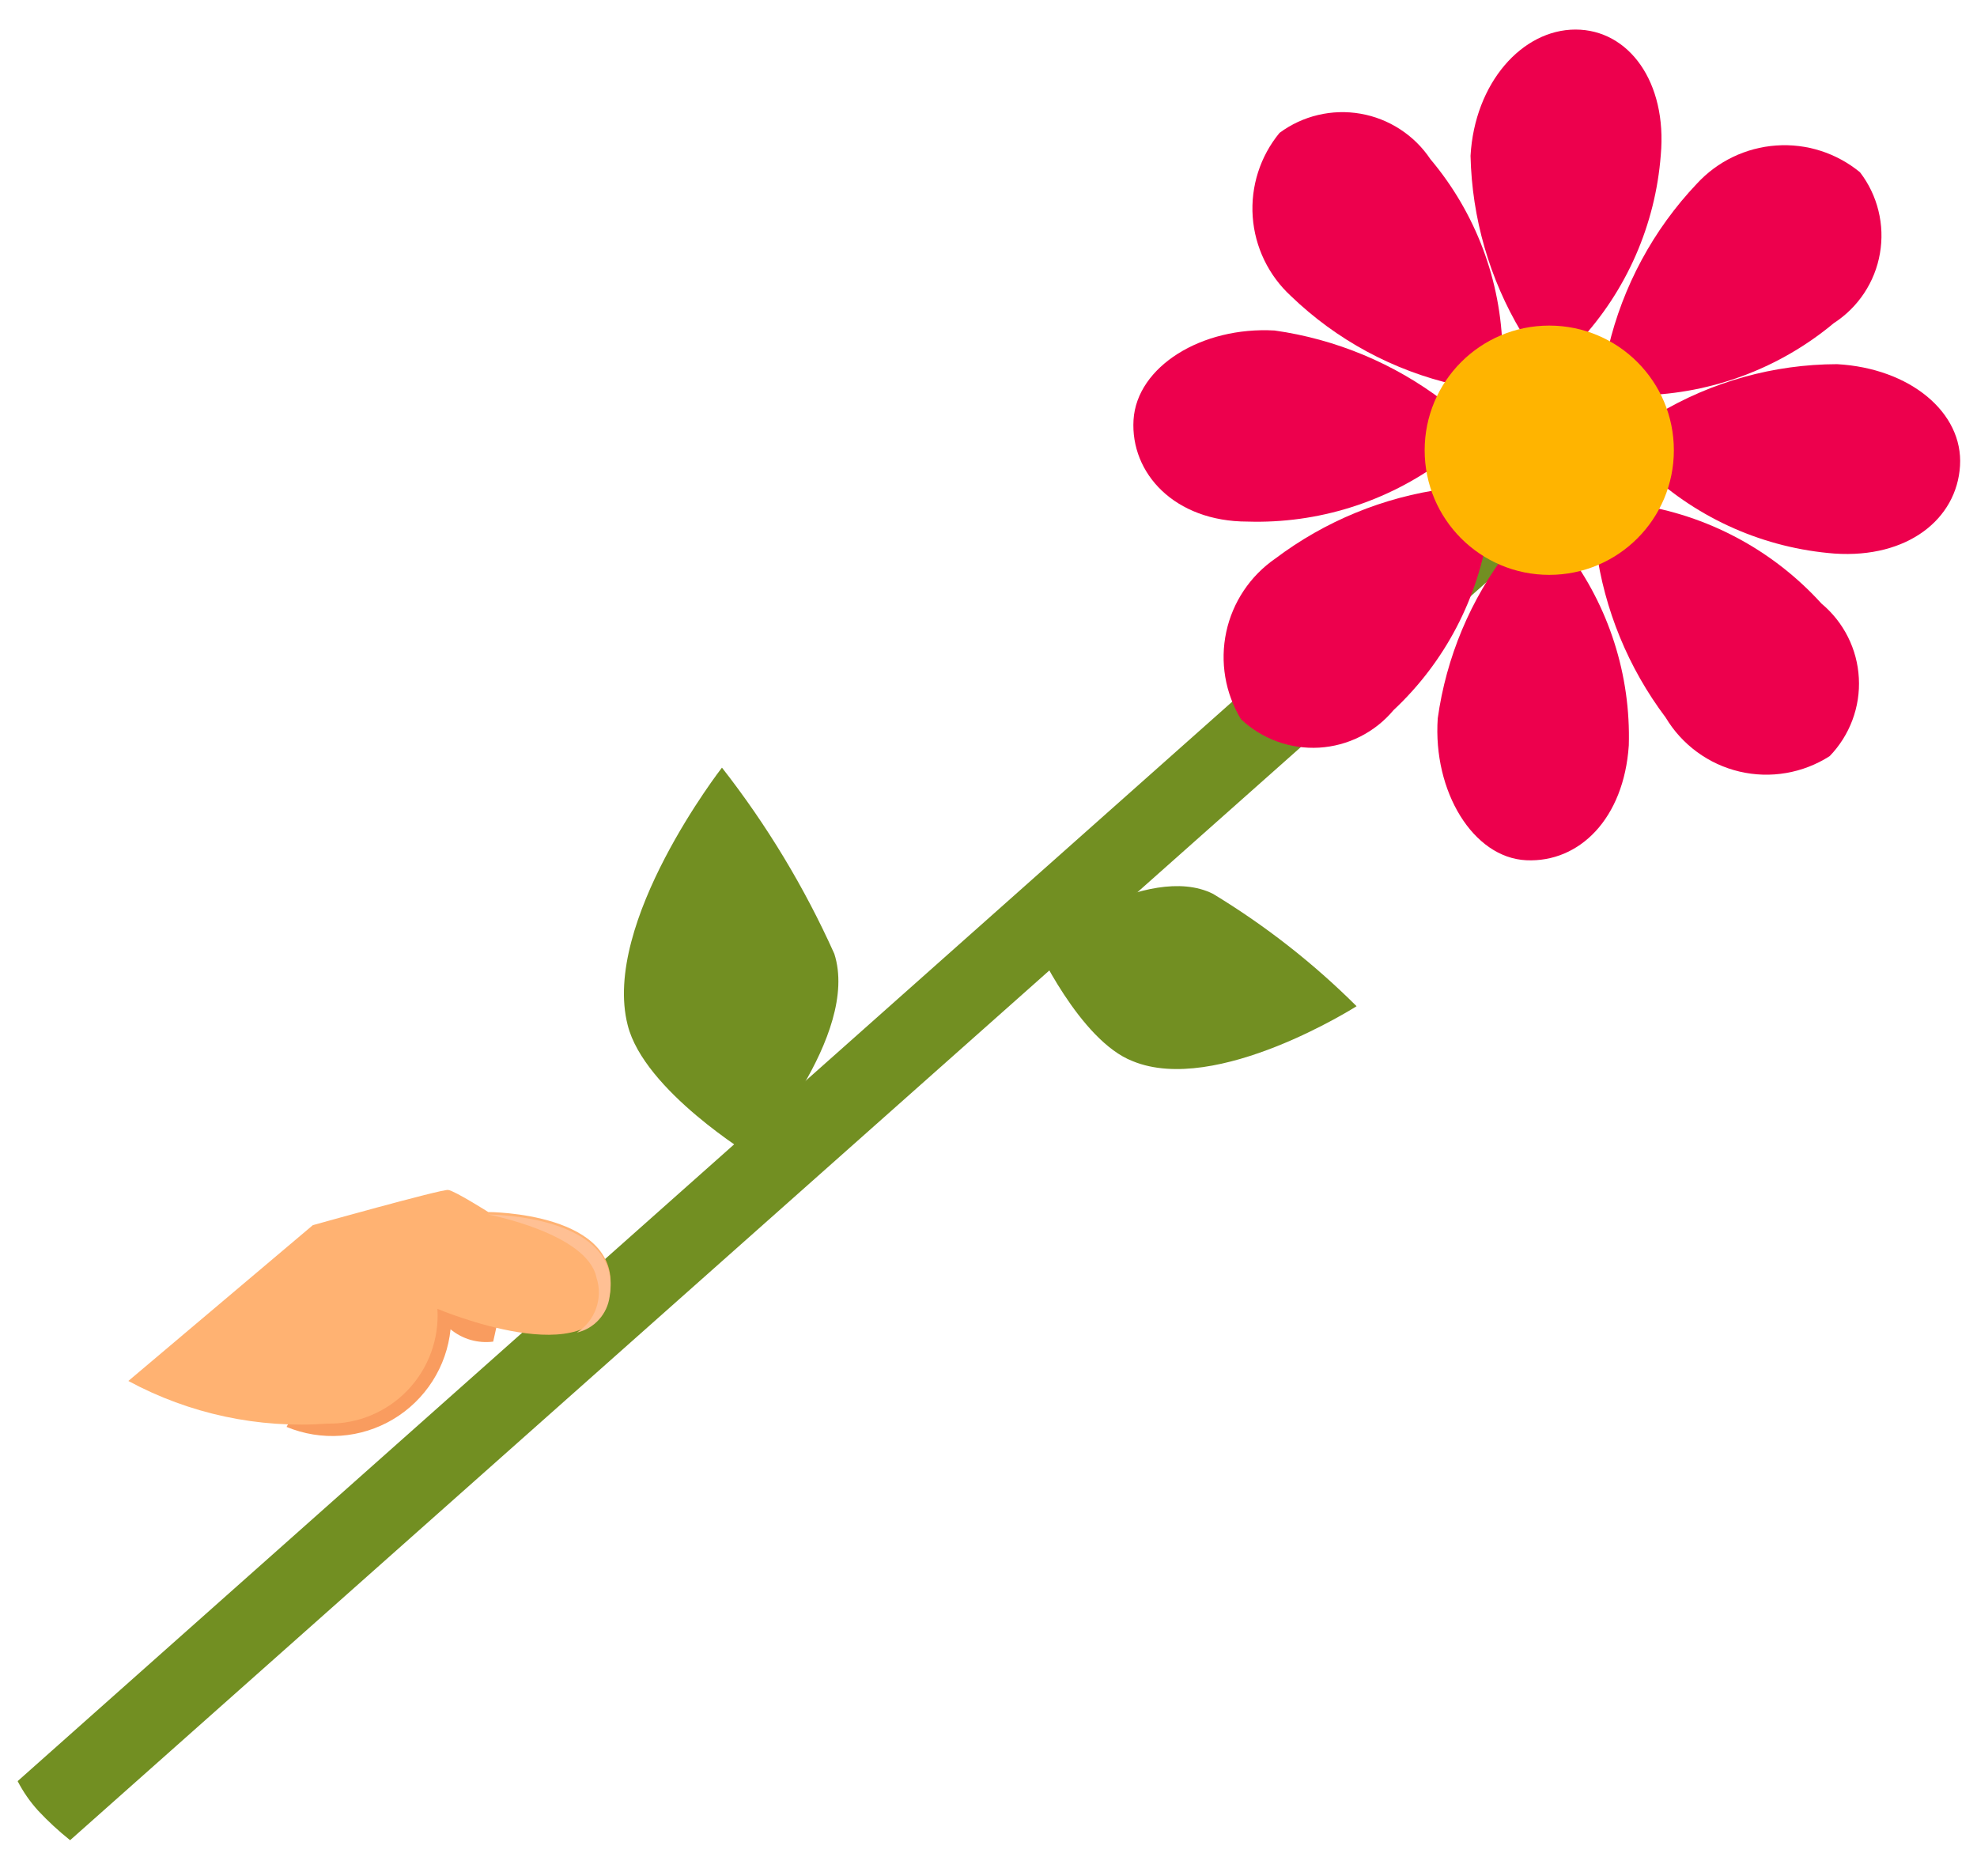 <svg width="39" height="37" viewBox="0 0 39 37" fill="none" xmlns="http://www.w3.org/2000/svg">
<g clip-path="url(#clip0_586_875)">
<path d="M9.729 26.463C9.58 26.482 9.428 26.47 9.284 26.429C9.139 26.387 9.004 26.316 8.888 26.22C8.851 26.584 8.729 26.934 8.532 27.242C8.335 27.55 8.069 27.808 7.754 27.995C7.44 28.182 7.086 28.293 6.722 28.319C6.357 28.345 5.991 28.285 5.653 28.145L7.594 24.586L10.053 25.007L9.729 26.463Z" fill="#F99C5F"/>
<path d="M1.383 36.297L29.85 11.016L28.815 9.835L0.348 35.132C0.457 35.343 0.593 35.539 0.753 35.715C0.948 35.924 1.159 36.118 1.383 36.297V36.297Z" fill="#728F22"/>
<path d="M25.467 5.84C26.366 6.706 27.485 7.31 28.702 7.587C29.122 7.587 29.672 7.328 29.64 6.924C29.614 5.536 29.111 4.2 28.217 3.139C28.06 2.904 27.857 2.704 27.62 2.55C27.383 2.396 27.118 2.291 26.84 2.243C26.561 2.194 26.276 2.203 26.001 2.268C25.726 2.333 25.468 2.453 25.241 2.621C24.859 3.085 24.67 3.677 24.712 4.276C24.755 4.875 25.025 5.434 25.467 5.84V5.84Z" fill="#ED004D"/>
<path d="M32.859 14.154C32.121 13.174 31.647 12.021 31.484 10.806C31.484 10.401 31.872 9.884 32.26 9.948C33.674 10.155 34.972 10.847 35.932 11.905C36.149 12.086 36.327 12.31 36.454 12.563C36.581 12.816 36.654 13.092 36.669 13.374C36.685 13.657 36.641 13.939 36.542 14.204C36.443 14.469 36.29 14.711 36.094 14.914C35.833 15.081 35.541 15.195 35.235 15.247C34.93 15.3 34.617 15.29 34.315 15.219C34.013 15.148 33.729 15.017 33.479 14.834C33.229 14.651 33.018 14.42 32.859 14.154V14.154Z" fill="#ED004D"/>
<path d="M33.473 3.624C32.615 4.529 32.013 5.645 31.727 6.859C31.727 7.263 32.002 7.83 32.39 7.797C33.776 7.763 35.11 7.262 36.175 6.374C36.413 6.22 36.617 6.019 36.774 5.782C36.931 5.545 37.037 5.279 37.085 4.999C37.134 4.72 37.124 4.433 37.056 4.157C36.989 3.882 36.865 3.623 36.692 3.398C36.228 3.017 35.636 2.827 35.038 2.87C34.439 2.912 33.879 3.182 33.473 3.624V3.624Z" fill="#ED004D"/>
<path d="M25.16 11.016C26.139 10.278 27.292 9.805 28.508 9.641C28.912 9.641 29.43 10.029 29.365 10.418C29.166 11.793 28.504 13.059 27.489 14.008C27.308 14.225 27.084 14.402 26.832 14.529C26.58 14.656 26.305 14.73 26.023 14.747C25.741 14.763 25.459 14.722 25.194 14.626C24.929 14.529 24.686 14.38 24.48 14.186C24.168 13.671 24.064 13.055 24.19 12.466C24.316 11.877 24.663 11.358 25.16 11.016V11.016Z" fill="#ED004D"/>
<path d="M36.239 7.183C34.991 7.186 33.767 7.527 32.697 8.169C32.406 8.46 32.212 9.043 32.503 9.301C33.514 10.243 34.814 10.813 36.191 10.919C37.63 11.016 38.601 10.24 38.665 9.188C38.73 8.137 37.679 7.263 36.239 7.183Z" fill="#ED004D"/>
<path d="M25.143 6.519C26.355 6.69 27.502 7.169 28.475 7.91C28.734 8.234 28.863 8.848 28.475 9.075C27.36 9.903 25.998 10.331 24.61 10.288C23.17 10.288 22.297 9.334 22.361 8.282C22.426 7.231 23.704 6.438 25.143 6.519Z" fill="#ED004D"/>
<path d="M29.009 3.074C29.037 4.301 29.382 5.499 30.012 6.552C30.287 6.843 30.886 7.037 31.144 6.746C32.086 5.735 32.656 4.435 32.762 3.058C32.891 1.619 32.131 0.583 31.08 0.583C30.028 0.583 29.09 1.635 29.009 3.074Z" fill="#ED004D"/>
<path d="M28.362 14.17C28.53 12.963 29.009 11.82 29.753 10.854C30.076 10.579 30.691 10.466 30.901 10.854C31.738 11.96 32.172 13.318 32.131 14.704C32.034 16.143 31.16 17.016 30.109 16.968C29.058 16.919 28.265 15.609 28.362 14.17Z" fill="#ED004D"/>
<path d="M30.562 11.339C31.92 11.339 33.02 10.239 33.02 8.881C33.02 7.523 31.92 6.422 30.562 6.422C29.204 6.422 28.104 7.523 28.104 8.881C28.104 10.239 29.204 11.339 30.562 11.339Z" fill="#FFB400"/>
<path d="M12.382 20.219C12.705 21.513 14.84 22.807 14.84 22.807C14.84 22.807 16.975 20.413 16.458 18.812C15.87 17.503 15.126 16.271 14.242 15.141C14.242 15.141 11.864 18.198 12.382 20.219Z" fill="#728F22"/>
<path d="M22.345 20.931C21.294 20.526 20.42 18.602 20.42 18.602C20.42 18.602 22.636 16.984 23.93 17.631C24.959 18.255 25.909 18.998 26.761 19.847C26.761 19.847 23.995 21.61 22.345 20.931Z" fill="#728F22"/>
<path d="M9.632 23.907C9.632 23.907 12.301 23.907 12.026 25.525C11.751 27.142 8.629 25.816 8.629 25.816C8.647 26.11 8.604 26.404 8.503 26.68C8.402 26.957 8.244 27.209 8.041 27.422C7.837 27.634 7.592 27.803 7.32 27.916C7.049 28.029 6.756 28.085 6.462 28.08C5.099 28.181 3.735 27.889 2.532 27.239L6.171 24.166C6.171 24.166 8.71 23.454 8.84 23.471C8.969 23.487 9.632 23.907 9.632 23.907Z" fill="#FFB272"/>
<path d="M11.379 26.285C11.547 26.246 11.699 26.158 11.814 26.03C11.93 25.903 12.004 25.744 12.026 25.573C12.301 23.956 9.632 23.956 9.632 23.956C9.632 23.956 11.589 24.328 11.767 25.201C11.832 25.399 11.829 25.613 11.759 25.809C11.689 26.006 11.555 26.173 11.379 26.285V26.285Z" fill="#FFC094"/>
</g>
<defs>
<clipPath id="clip0_586_875">
<rect width="38.382" height="35.713" fill="white" transform="translate(0.348 0.583)"/>
</clipPath>
</defs>
</svg>
